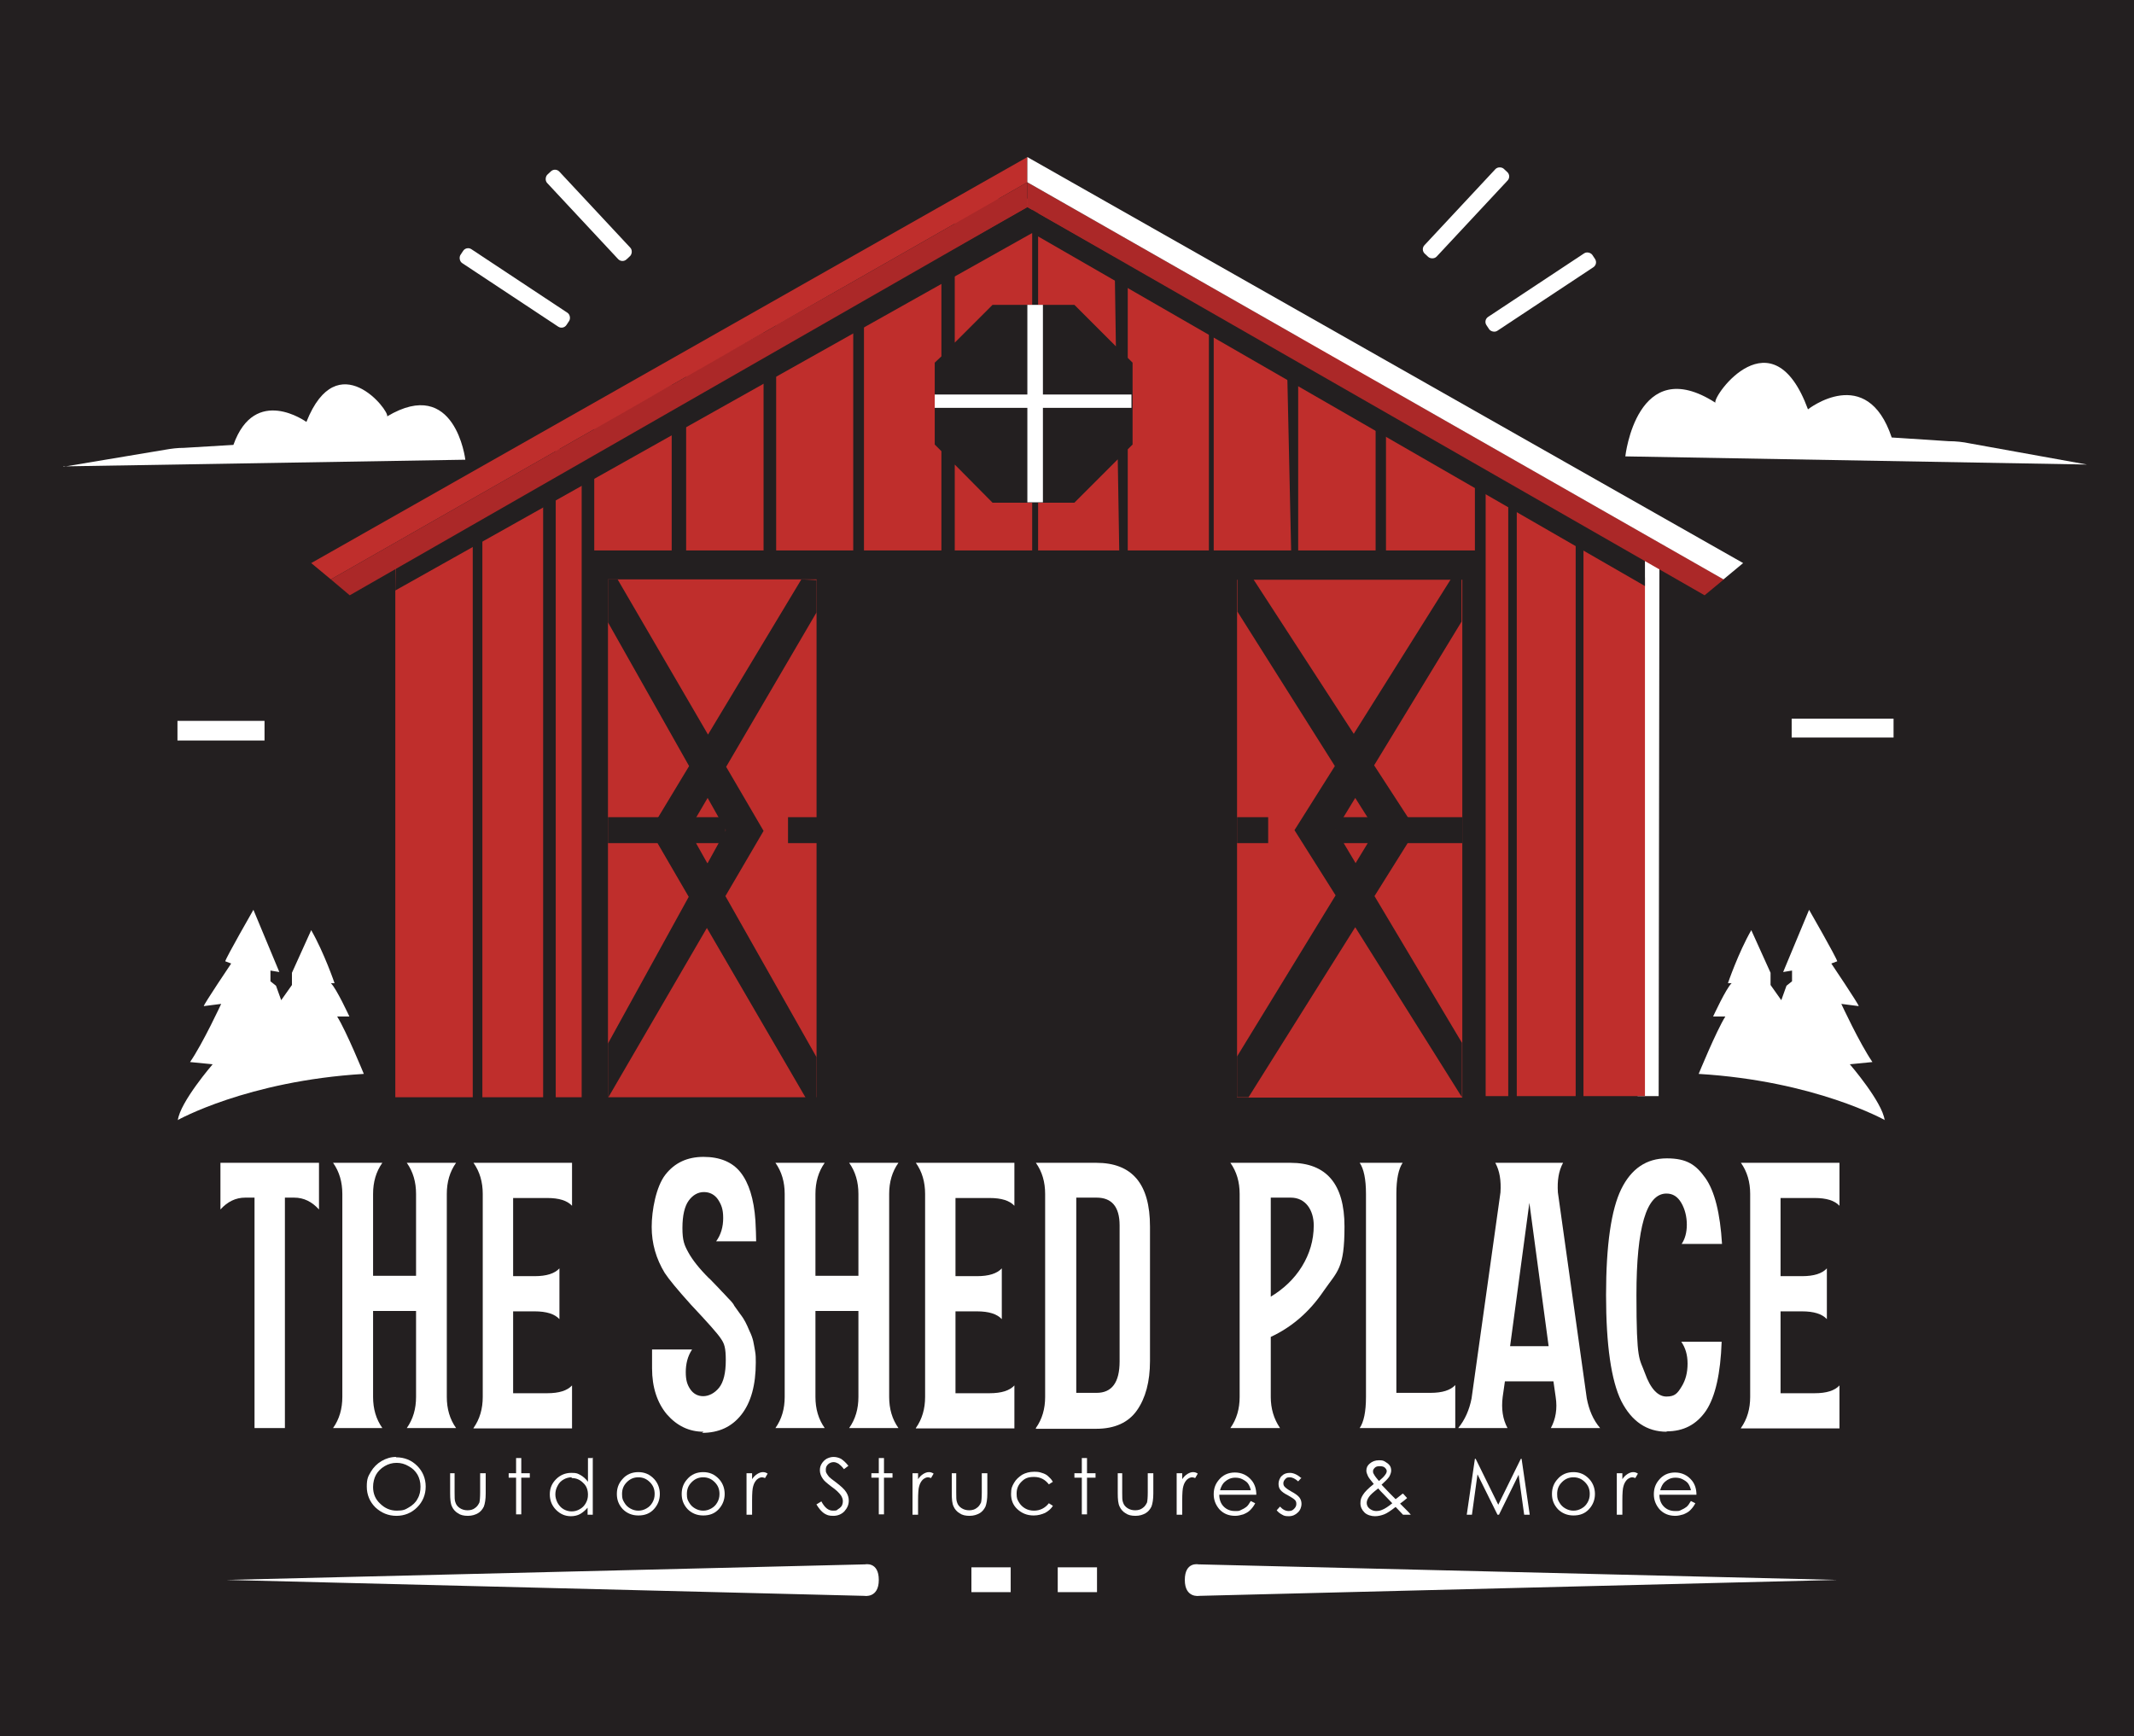 <?xml version="1.0" encoding="UTF-8"?>
<svg id="Layer_1" xmlns="http://www.w3.org/2000/svg" version="1.1" viewBox="0 0 576 468.7">
  <!-- Generator: Adobe Illustrator 29.1.0, SVG Export Plug-In . SVG Version: 2.1.0 Build 142)  -->
  <defs>
    <style>
      .st0, .st1 {
        fill: #231f20;
      }

      .st2 {
        fill: #fff;
      }

      .st3 {
        fill: #bf2e2c;
      }

      .st1 {
        stroke: #bf2e2c;
        stroke-miterlimit: 10;
      }

      .st4 {
        fill: #ab2828;
      }
    </style>
  </defs>
  <rect class="st0" width="576" height="468.7"/>
  <path class="st0" d="M277.3,49.2l-7.5,4.4h8.8v28.7h1.6v-27.4l20.7,12.1.4,26.5,3.1,3.1v-27.3l22,9.6v69.7h-22v-27.3l-2.7,2.7.4,24.6h-21.9v-12.9h-1.6v12.9h-20.9v-23.2l-3.7-3.7v26.8h-20.9v-73.3l20.9-11.7v32.6l3.7-3.7v-31.8l-149,87.9v147.7h111.7v-139.9h113.7v139.9h108.5v-152.7l-165.4-94.3ZM327.6,148.6v-69.7l19.6,10.8.3,13.4,1,45.4h-20.9Z"/>
  <polygon class="st3" points="252.3 97.9 254.1 96.2 254.1 63.6 233.2 75.3 233.2 148.6 254.1 148.6 254.1 121.8 252.3 120 252.3 97.9"/>
  <polygon class="st3" points="257.7 53.6 257.7 60.7 269.8 53.6 257.7 53.6"/>
  <polygon class="st3" points="267.9 82.3 278.6 82.3 278.6 53.6 269.8 53.6 257.7 60.7 257.7 92.5 267.9 82.3"/>
  <polygon class="st3" points="257.7 125.4 257.7 148.6 278.6 148.6 278.6 135.7 267.9 135.7 257.7 125.4"/>
  <polygon class="st3" points="280.2 135.7 280.2 148.6 302.1 148.6 301.7 124 290 135.7 280.2 135.7"/>
  <polygon class="st3" points="301.2 93.5 300.8 67 280.2 54.9 280.2 82.3 290 82.3 301.2 93.5"/>
  <polygon class="st3" points="305.7 120 304.4 121.3 304.4 148.6 326.3 148.6 326.3 78.9 304.4 69.4 304.4 96.6 305.7 97.9 305.7 120"/>
  <polygon class="st3" points="347.2 89.8 327.6 78.9 327.6 91.9 327.6 148.6 348.5 148.6 347.5 103.2 347.2 89.8"/>
  <polygon class="st2" points="447.9 152.2 442 145.5 442 295.9 447.7 295.9 447.9 152.2"/>
  <polygon class="st3" points="127.6 138.9 106.7 149.4 106.7 296.2 127.6 296.2 127.6 138.9"/>
  <polygon class="st3" points="146.6 125.9 130.2 134.5 130.2 296.2 146.6 296.2 146.6 125.9"/>
  <rect class="st3" x="150" y="121.2" width="7" height="175"/>
  <polygon class="st3" points="181.3 103.9 160.4 115.5 160.4 148.6 181.3 148.6 181.3 103.9"/>
  <polygon class="st3" points="206.1 89.8 185.2 101.4 185.2 148.6 206.1 148.6 206.1 89.8"/>
  <polygon class="st3" points="230.3 76.2 209.5 87.8 209.5 148.6 230.3 148.6 230.3 76.2"/>
  <polygon class="st3" points="371.3 97.6 350.4 90.6 350.4 148.6 371.3 148.6 371.3 97.6"/>
  <polygon class="st3" points="398.1 120 374.1 116.1 374.1 148.6 398.1 148.6 398.1 120"/>
  <polygon class="st3" points="407.1 134.5 401 123.1 401 295.9 407.1 295.9 407.1 134.5"/>
  <polygon class="st3" points="425.3 144.5 409.4 131 409.4 295.9 425.3 295.9 425.3 144.5"/>
  <polygon class="st3" points="444 155.9 427.4 136.7 427.4 295.9 444 295.9 444 155.9"/>
  <polygon class="st0" points="444 158.2 278.6 62.9 106.7 159.4 106.8 152.2 277.3 55.9 444 150.6 444 158.2"/>
  <polyline class="st3" points="84 152 277.3 42.4 277.3 49.2 89.3 156.4 84 152"/>
  <polyline class="st4" points="465.3 156.4 277.3 49.2 277.3 55.9 460.1 160.7 465.3 156.4"/>
  <polyline class="st2" points="470.5 152 277.3 42.4 277.3 49.2 465.2 156.4 470.5 152"/>
  <path class="st1" d="M115.8,156.4"/>
  <polyline class="st4" points="89.3 156.4 277.3 49.2 277.3 55.9 94.4 160.7 89.3 156.4"/>
  <path class="st0" d="M503.7,167.5"/>
  <g id="Door">
    <rect class="st3" x="164.1" y="156.4" width="56.3" height="139.8"/>
    <rect class="st0" x="164.1" y="220.6" width="31.7" height="7"/>
    <rect class="st0" x="212.7" y="220.6" width="7.8" height="7"/>
    <path class="st0" d="M216.3,156.4l-25.2,41.9-24.4-41.9h-2.6v11.6l21.9,38.8-10.5,17.4,10.4,17.9-21.8,39.6v14.7l26.7-45.9,26.7,45.9h2.9v-11l-24.6-43.5,10.3-17.6-10.1-17.3,24.4-41.7v-8.7M190.9,233l-5-8.9,5.1-8.7,4.9,8.7-4.9,8.9Z"/>
  </g>
  <g id="Door1" data-name="Door">
    <rect class="st3" x="333.9" y="156.4" width="60.8" height="139.8" transform="translate(728.6 452.7) rotate(-180)"/>
    <rect class="st0" x="360.5" y="220.6" width="34.2" height="7" transform="translate(755.2 448.2) rotate(-180)"/>
    <rect class="st0" x="333.9" y="220.6" width="8.4" height="7" transform="translate(676.2 448.2) rotate(-180)"/>
    <path class="st0" d="M334,156.4v8.7c0,0,26.3,41.7,26.3,41.7l-10.9,17.3,11.1,17.6-26.6,43.5v11s3.1,0,3.1,0l28.8-45.9,28.8,45.9v-14.7s-23.6-39.6-23.6-39.6l11.2-17.9-11.3-17.4,23.6-38.8v-11.6s-2.8,0-2.8,0l-26.3,41.9-27.2-41.9M360.5,224.1l5.3-8.7,5.5,8.7-5.4,8.9-5.3-8.9Z"/>
  </g>
  <rect class="st2" x="277.3" y="82.3" width="4.2" height="53.3"/>
  <rect class="st2" x="252.3" y="106.5" width="53.1" height="3.6"/>
  <g id="Name">
    <g>
      <path class="st2" d="M68.7,385.5v-62.2h-2.5c-2.6,0-4.8,1.1-6.7,3.2v-12.6h26.6v12.6c-1.9-2.1-4.1-3.2-6.7-3.2h-2.5v62.2h-8.3Z"/>
      <path class="st2" d="M89.9,385.5c1.7-2.4,2.5-5.2,2.5-8.4v-54.8c0-3.2-.8-6-2.5-8.4h13.3c-1.7,2.4-2.5,5.2-2.5,8.4v22.1h11.6v-22.1c0-3.2-.8-6-2.5-8.4h13.3c-1.7,2.4-2.5,5.2-2.5,8.4v54.8c0,3.2.8,6,2.5,8.4h-13.3c1.7-2.4,2.5-5.2,2.5-8.4v-23.2h-11.6v23.2c0,3.2.8,6,2.5,8.4h-13.3Z"/>
      <path class="st2" d="M127.8,385.5c1.7-2.4,2.5-5.2,2.5-8.4v-54.8c0-3.2-.8-6-2.5-8.4h26.6v11.6c-1.3-1.4-3.5-2.1-6.7-2.1h-9.2v21.1h5.8c3.2,0,5.4-.7,6.7-2.1v13.7c-1.3-1.4-3.5-2.1-6.7-2.1h-5.8v22.1h9.2c3.2,0,5.4-.7,6.7-2.1v11.6h-26.6Z"/>
      <path class="st2" d="M189.9,386.5c-3.9,0-7.2-1.6-9.9-4.7-2.6-3.1-4-7.3-4-12.4v-5.1h10.8c-1.2,1.8-1.7,3.9-1.7,6.1s.4,3.4,1.2,4.6,2,1.9,3.5,1.9,3.1-.8,4.3-2.3c1.2-1.5,1.8-4,1.8-7.4s-.4-4.5-1.3-5.8c-.9-1.4-3.6-4.4-8.1-9.2-3.6-4-6-6.9-7.1-8.6-2.3-3.8-3.5-7.9-3.5-12.4s1.2-10.9,3.7-14.1c2.5-3.2,5.9-4.8,10.3-4.8s7.8,1.4,10,4.2c2.2,2.8,3.6,7.1,4,13,.1,2.2.2,4.1.2,5.6h-10.8c1.3-1.8,1.9-3.9,1.9-6.3s-.5-3.6-1.4-5c-.9-1.3-2.2-2-3.8-2s-3,.8-4.1,2.3c-1.1,1.5-1.7,4-1.7,7.4s.5,4.6,1.6,6.6c1.1,2,2.9,4.3,5.5,6.9.2.1.7.7,1.7,1.7,1,1,1.6,1.7,1.8,1.9.2.2.8.8,1.7,1.8.9.9,1.5,1.6,1.7,2.1.3.4.8,1.1,1.5,2.1.7.9,1.2,1.7,1.5,2.3.3.6.7,1.4,1.1,2.4.5,1,.8,1.9,1,2.7.2.8.3,1.7.5,2.7.2,1,.2,2,.2,3.1,0,6.1-1.3,10.8-3.9,14.1-2.6,3.3-6.1,4.9-10.6,4.9Z"/>
      <path class="st2" d="M209.3,385.5c1.7-2.4,2.5-5.2,2.5-8.4v-54.8c0-3.2-.8-6-2.5-8.4h13.3c-1.7,2.4-2.5,5.2-2.5,8.4v22.1h11.6v-22.1c0-3.2-.8-6-2.5-8.4h13.3c-1.7,2.4-2.5,5.2-2.5,8.4v54.8c0,3.2.8,6,2.5,8.4h-13.3c1.7-2.4,2.5-5.2,2.5-8.4v-23.2h-11.6v23.2c0,3.2.8,6,2.5,8.4h-13.3Z"/>
      <path class="st2" d="M247.2,385.5c1.7-2.4,2.5-5.2,2.5-8.4v-54.8c0-3.2-.8-6-2.5-8.4h26.6v11.6c-1.3-1.4-3.5-2.1-6.7-2.1h-9.2v21.1h5.8c3.2,0,5.4-.7,6.7-2.1v13.7c-1.3-1.4-3.5-2.1-6.7-2.1h-5.8v22.1h9.2c3.2,0,5.4-.7,6.7-2.1v11.6h-26.6Z"/>
      <path class="st2" d="M279.6,385.5c1.7-2.4,2.5-5.2,2.5-8.4v-54.8c0-3.2-.8-6-2.5-8.4h16.3c9.7,0,14.5,5.7,14.5,17.2v36.3c0,5.6-1.2,10-3.5,13.3-2.3,3.3-6,5-11,5h-16.3ZM290.5,376h5.5c4.1,0,6.2-2.8,6.2-8.5v-36.7c0-5-2.1-7.5-6.2-7.5h-5.5v52.7Z"/>
      <path class="st2" d="M332.1,385.5c1.7-2.4,2.5-5.2,2.5-8.4v-54.8c0-3.2-.8-6-2.5-8.4h16.2c9.7,0,14.6,5.7,14.6,17.2s-1.9,12-5.7,17.5c-3.8,5.6-8.6,9.7-14.2,12.3v16.2c0,3.1.8,5.9,2.5,8.4h-13.3ZM342.9,350.1c3.5-2.1,6.4-4.8,8.5-8.2,2.1-3.4,3.2-7.1,3.2-11.1s-2.1-7.5-6.2-7.5h-5.4v26.8Z"/>
      <path class="st2" d="M367,385.5c1.1-1.6,1.7-4.4,1.7-8.4v-54.8c0-4-.6-6.8-1.7-8.4h11.6c-1.1,1.6-1.7,4.4-1.7,8.4v53.7h9.2c3.2,0,5.4-.7,6.7-2.1v11.6h-25.8Z"/>
      <path class="st2" d="M393.6,385.5c1.8-2.2,3-4.9,3.6-8l7.8-55.6c.2-3.2-.2-5.8-1.4-8h18.3c-1.2,2.2-1.6,4.8-1.4,8l7.8,55.6c.6,3.1,1.7,5.8,3.6,8h-13.3c1.3-2.4,1.8-5.2,1.3-8.4l-.6-4.2h-13.1l-.6,4.2c-.4,3.2,0,6,1.3,8.4h-13.3ZM407.5,363.4h10.5l-5.2-38.7-5.2,38.7Z"/>
      <path class="st2" d="M449.9,386.5c-5.4,0-9.5-2.8-12.3-8.3-2.7-5.5-4.1-15.1-4.1-28.6s1.4-23.1,4.1-28.6c2.7-5.5,6.8-8.3,12.3-8.3s7.9,1.8,10.4,5.3c2.5,3.5,4,9.5,4.5,17.8h-10.9c.9-1.3,1.4-3.1,1.4-5.2s-.5-4.2-1.5-5.9c-1-1.7-2.3-2.5-4-2.5-5.4,0-8.1,9.1-8.1,27.4s.8,16.9,2.3,21.1c1.5,4.2,3.5,6.3,5.8,6.3s3-.9,4.1-2.7c1.1-1.8,1.6-3.8,1.6-6.2s-.6-4.3-1.7-5.9h10.9c-.3,8.6-1.7,14.8-4.2,18.6-2.6,3.8-6.1,5.6-10.7,5.6Z"/>
      <path class="st2" d="M469.9,385.5c1.7-2.4,2.5-5.2,2.5-8.4v-54.8c0-3.2-.8-6-2.5-8.4h26.6v11.6c-1.3-1.4-3.5-2.1-6.7-2.1h-9.2v21.1h5.8c3.2,0,5.4-.7,6.7-2.1v13.7c-1.3-1.4-3.5-2.1-6.7-2.1h-5.8v22.1h9.2c3.2,0,5.4-.7,6.7-2.1v11.6h-26.6Z"/>
    </g>
    <g>
      <path class="st2" d="M61.1,426.5l172.4-4.2s3.7-.8,3.7,4.2-3.9,4.3-3.9,4.3l-172.2-4.3Z"/>
      <path class="st2" d="M495.9,426.5l-172.4-4.2s-3.7-.8-3.7,4.2,3.9,4.3,3.9,4.3l172.2-4.3Z"/>
      <rect class="st2" x="262.2" y="423.1" width="10.6" height="6.7"/>
      <rect class="st2" x="285.5" y="423.1" width="10.6" height="6.7"/>
    </g>
    <g>
      <path class="st2" d="M106.9,393.4c2.3,0,4.2.8,5.7,2.3s2.3,3.4,2.3,5.6-.8,4.1-2.3,5.6c-1.5,1.5-3.4,2.3-5.6,2.3s-4.1-.8-5.7-2.3c-1.5-1.5-2.3-3.4-2.3-5.6s.4-2.8,1.1-4,1.7-2.2,2.9-2.9c1.2-.7,2.5-1.1,3.9-1.1ZM107,394.9c-1.1,0-2.2.3-3.2.9-1,.6-1.8,1.4-2.3,2.3s-.8,2.1-.8,3.3c0,1.8.6,3.3,1.9,4.5,1.2,1.2,2.7,1.9,4.5,1.9s2.3-.3,3.3-.9c1-.6,1.8-1.3,2.3-2.3.6-1,.8-2.1.8-3.3s-.3-2.3-.8-3.2c-.6-1-1.3-1.7-2.4-2.3-1-.6-2.1-.9-3.2-.9Z"/>
      <path class="st2" d="M121.3,397.7h1.4v5.2c0,1.3,0,2.1.2,2.6.2.7.6,1.2,1.2,1.6.6.4,1.3.6,2.1.6s1.5-.2,2-.6c.6-.4.9-.9,1.2-1.5.1-.4.2-1.3.2-2.7v-5.2h1.5v5.5c0,1.5-.2,2.7-.5,3.5-.4.8-.9,1.4-1.6,1.8-.7.4-1.6.7-2.7.7s-2-.2-2.7-.7c-.7-.4-1.3-1.1-1.6-1.8-.4-.8-.5-2-.5-3.6v-5.4Z"/>
      <path class="st2" d="M139.3,393.6h1.4v4.1h2.3v1.2h-2.3v9.9h-1.4v-9.9h-2v-1.2h2v-4.1Z"/>
      <path class="st2" d="M160,393.4v15.5h-1.4v-1.9c-.6.7-1.3,1.3-2,1.7-.7.4-1.6.6-2.5.6-1.6,0-2.9-.6-4-1.7-1.1-1.1-1.7-2.5-1.7-4.2s.6-3,1.7-4.1,2.5-1.7,4.1-1.7,1.7.2,2.5.6c.7.4,1.4,1,2,1.8v-6.4h1.4ZM154.3,398.8c-.8,0-1.5.2-2.2.6s-1.2.9-1.6,1.7c-.4.7-.6,1.5-.6,2.3s.2,1.5.6,2.3c.4.7.9,1.3,1.6,1.7.7.4,1.4.6,2.2.6s1.5-.2,2.2-.6c.7-.4,1.2-.9,1.6-1.6.4-.7.6-1.4.6-2.3,0-1.3-.4-2.4-1.3-3.2-.9-.9-1.9-1.3-3.1-1.3Z"/>
      <path class="st2" d="M172.3,397.4c1.7,0,3.1.6,4.3,1.9,1,1.1,1.5,2.5,1.5,4s-.5,2.9-1.6,4.1c-1.1,1.2-2.5,1.7-4.2,1.7s-3.1-.6-4.2-1.7c-1.1-1.2-1.6-2.5-1.6-4.1s.5-2.9,1.5-4c1.1-1.3,2.6-1.9,4.3-1.9ZM172.3,398.8c-1.2,0-2.2.4-3.1,1.3s-1.3,1.9-1.3,3.2.2,1.6.6,2.3.9,1.2,1.6,1.6c.7.4,1.4.6,2.2.6s1.5-.2,2.2-.6c.7-.4,1.2-.9,1.6-1.6.4-.7.6-1.4.6-2.3,0-1.3-.4-2.3-1.3-3.2-.9-.9-1.9-1.3-3.1-1.3Z"/>
      <path class="st2" d="M189.8,397.4c1.7,0,3.1.6,4.3,1.9,1,1.1,1.5,2.5,1.5,4s-.5,2.9-1.6,4.1c-1.1,1.2-2.5,1.7-4.2,1.7s-3.1-.6-4.2-1.7c-1.1-1.2-1.6-2.5-1.6-4.1s.5-2.9,1.5-4c1.1-1.3,2.6-1.9,4.3-1.9ZM189.8,398.8c-1.2,0-2.2.4-3.1,1.3s-1.3,1.9-1.3,3.2.2,1.6.6,2.3.9,1.2,1.6,1.6c.7.4,1.4.6,2.2.6s1.5-.2,2.2-.6c.7-.4,1.2-.9,1.6-1.6.4-.7.6-1.4.6-2.3,0-1.3-.4-2.3-1.3-3.2-.9-.9-1.9-1.3-3.1-1.3Z"/>
      <path class="st2" d="M201.5,397.7h1.5v1.6c.4-.6.9-1.1,1.4-1.4.5-.3,1-.5,1.5-.5s.8.1,1.3.4l-.7,1.2c-.3-.1-.6-.2-.8-.2-.5,0-.9.2-1.4.6-.4.4-.8,1-1,1.8-.2.6-.3,1.9-.3,3.9v3.8h-1.5v-11.2Z"/>
      <path class="st2" d="M220.4,406.1l1.3-.8c.9,1.7,1.9,2.5,3.1,2.5s1-.1,1.4-.4c.4-.2.8-.6,1-.9.2-.4.3-.8.3-1.3s-.2-1-.5-1.5c-.5-.7-1.3-1.5-2.6-2.4-1.3-1-2-1.6-2.3-2.1-.5-.7-.8-1.5-.8-2.3s.2-1.3.5-1.8.8-1,1.3-1.3c.6-.3,1.2-.5,1.9-.5s1.4.2,2,.5c.6.4,1.3,1,2,1.9l-1.2.9c-.6-.8-1.1-1.2-1.5-1.5-.4-.2-.8-.4-1.3-.4s-1.1.2-1.5.6c-.4.4-.6.8-.6,1.4s0,.6.2,1,.4.6.7,1c.2.2.8.7,1.9,1.5,1.3,1,2.2,1.8,2.7,2.6s.7,1.5.7,2.3c0,1.1-.4,2-1.2,2.9-.8.8-1.8,1.2-3,1.2s-1.7-.2-2.5-.7c-.7-.5-1.4-1.3-2.1-2.5Z"/>
      <path class="st2" d="M237.2,393.6h1.4v4.1h2.3v1.2h-2.3v9.9h-1.4v-9.9h-2v-1.2h2v-4.1Z"/>
      <path class="st2" d="M246.3,397.7h1.5v1.6c.4-.6.9-1.1,1.4-1.4.5-.3,1-.5,1.5-.5s.8.1,1.3.4l-.7,1.2c-.3-.1-.6-.2-.8-.2-.5,0-.9.2-1.4.6-.4.4-.8,1-1,1.8-.2.6-.3,1.9-.3,3.9v3.8h-1.5v-11.2Z"/>
      <path class="st2" d="M256.7,397.7h1.4v5.2c0,1.3,0,2.1.2,2.6.2.7.6,1.2,1.2,1.6.6.4,1.3.6,2.1.6s1.5-.2,2-.6c.6-.4.9-.9,1.2-1.5.1-.4.2-1.3.2-2.7v-5.2h1.5v5.5c0,1.5-.2,2.7-.5,3.5-.4.8-.9,1.4-1.6,1.8-.7.4-1.6.7-2.7.7s-2-.2-2.7-.7c-.7-.4-1.3-1.1-1.6-1.8-.4-.8-.5-2-.5-3.6v-5.4Z"/>
      <path class="st2" d="M284.2,400l-1.1.7c-1-1.3-2.3-2-4-2s-2.5.4-3.4,1.3c-.9.9-1.3,1.9-1.3,3.2s.2,1.6.6,2.3,1,1.3,1.7,1.7c.7.4,1.5.6,2.4.6,1.6,0,3-.7,4-2l1.1.7c-.5.8-1.2,1.4-2.1,1.9-.9.4-1.9.7-3.1.7-1.8,0-3.2-.6-4.4-1.7-1.2-1.1-1.7-2.5-1.7-4.1s.3-2.1.8-3c.5-.9,1.3-1.6,2.2-2.2.9-.5,2-.8,3.2-.8s1.5.1,2.1.3c.7.2,1.3.5,1.7.9s.9.8,1.2,1.4Z"/>
      <path class="st2" d="M292,393.6h1.4v4.1h2.3v1.2h-2.3v9.9h-1.4v-9.9h-2v-1.2h2v-4.1Z"/>
      <path class="st2" d="M301.5,397.7h1.4v5.2c0,1.3,0,2.1.2,2.6.2.7.6,1.2,1.2,1.6.6.4,1.3.6,2.1.6s1.5-.2,2-.6c.6-.4.9-.9,1.2-1.5.1-.4.2-1.3.2-2.7v-5.2h1.5v5.5c0,1.5-.2,2.7-.5,3.5-.4.8-.9,1.4-1.6,1.8-.7.4-1.6.7-2.7.7s-2-.2-2.7-.7c-.7-.4-1.3-1.1-1.6-1.8-.4-.8-.5-2-.5-3.6v-5.4Z"/>
      <path class="st2" d="M317.6,397.7h1.5v1.6c.4-.6.9-1.1,1.4-1.4.5-.3,1-.5,1.5-.5s.8.1,1.3.4l-.7,1.2c-.3-.1-.6-.2-.8-.2-.5,0-.9.2-1.4.6-.4.4-.8,1-1,1.8-.2.6-.3,1.9-.3,3.9v3.8h-1.5v-11.2Z"/>
      <path class="st2" d="M337.6,405.2l1.2.6c-.4.8-.9,1.4-1.4,1.9-.5.5-1.1.8-1.8,1.1-.7.2-1.4.4-2.2.4-1.8,0-3.2-.6-4.3-1.8-1-1.2-1.5-2.5-1.5-4s.4-2.7,1.3-3.8c1.1-1.4,2.6-2.1,4.4-2.1s3.4.7,4.6,2.2c.8,1,1.2,2.3,1.2,3.8h-10c0,1.3.4,2.4,1.2,3.2.8.8,1.8,1.2,3,1.2s1.1,0,1.7-.3c.5-.2,1-.5,1.4-.8.4-.3.8-.9,1.2-1.6ZM337.6,402.2c-.2-.8-.5-1.4-.8-1.8s-.9-.8-1.5-1.1c-.6-.3-1.2-.4-1.9-.4-1.1,0-2,.4-2.8,1.1-.6.5-1,1.3-1.3,2.3h8.3Z"/>
      <path class="st2" d="M351.3,398.9l-.9,1c-.8-.7-1.5-1.1-2.3-1.1s-.9.2-1.2.5c-.3.3-.5.7-.5,1.1s.1.7.4,1c.3.3.8.7,1.7,1.2,1.1.6,1.8,1.1,2.2,1.6.4.5.6,1.1.6,1.8s-.3,1.7-1,2.3c-.6.6-1.4,1-2.4,1s-1.3-.1-1.8-.4c-.6-.3-1.1-.7-1.5-1.2l.9-1c.7.8,1.5,1.2,2.3,1.2s1.1-.2,1.5-.6c.4-.4.6-.8.6-1.3s-.1-.8-.4-1.1c-.3-.3-.9-.7-1.8-1.2-1-.5-1.7-1-2.1-1.5-.4-.5-.5-1.1-.5-1.7s.3-1.6.9-2.1c.6-.6,1.3-.8,2.2-.8s2.1.5,3.1,1.5Z"/>
      <path class="st2" d="M378.8,403.3l1,1.1c-.7.6-1.3,1.1-1.9,1.5.4.4.9.9,1.6,1.6.5.5,1,1,1.3,1.4h-2.1l-2-2.1c-1.3,1-2.3,1.7-3.1,2s-1.6.5-2.5.5-2.1-.3-2.8-1c-.7-.7-1.1-1.5-1.1-2.5s.2-1.5.7-2.3c.5-.8,1.4-1.7,2.9-2.9-.8-1-1.4-1.7-1.6-2.2-.2-.5-.4-.9-.4-1.4,0-.8.3-1.4.9-1.9.7-.6,1.5-.9,2.5-.9s1.2.1,1.7.4c.5.3.9.6,1.2,1,.3.4.4.9.4,1.4s-.2,1-.5,1.6c-.4.6-1.1,1.3-2.1,2.2l2.3,2.4,1.5,1.5c.8-.6,1.4-1.1,1.9-1.5ZM372,401.8c-1.3,1-2.1,1.7-2.5,2.3s-.6,1.1-.6,1.6.2,1.1.7,1.5,1.1.7,1.8.7,1.1-.1,1.6-.3c.8-.3,1.7-.9,2.8-1.8l-2.4-2.5c-.4-.4-.9-.9-1.4-1.5ZM372.2,399.8c.7-.6,1.3-1.1,1.7-1.7.3-.4.4-.7.4-1s-.2-.6-.5-.9c-.3-.3-.8-.4-1.4-.4s-1,.1-1.3.4c-.3.3-.5.6-.5.9s0,.5.2.8c.3.6.8,1.2,1.4,1.9Z"/>
      <path class="st2" d="M395.9,408.9l2.2-15.1h.2l6.1,12.4,6.1-12.4h.2l2.2,15.1h-1.5l-1.5-10.8-5.3,10.8h-.4l-5.4-10.9-1.5,10.9h-1.5Z"/>
      <path class="st2" d="M424.7,397.4c1.7,0,3.1.6,4.3,1.9,1,1.1,1.5,2.5,1.5,4s-.5,2.9-1.6,4.1c-1.1,1.2-2.5,1.7-4.2,1.7s-3.1-.6-4.2-1.7c-1.1-1.2-1.6-2.5-1.6-4.1s.5-2.9,1.5-4c1.1-1.3,2.6-1.9,4.3-1.9ZM424.7,398.8c-1.2,0-2.2.4-3.1,1.3s-1.3,1.9-1.3,3.2.2,1.6.6,2.3.9,1.2,1.6,1.6c.7.4,1.4.6,2.2.6s1.5-.2,2.2-.6c.7-.4,1.2-.9,1.6-1.6.4-.7.6-1.4.6-2.3,0-1.3-.4-2.3-1.3-3.2-.9-.9-1.9-1.3-3.1-1.3Z"/>
      <path class="st2" d="M436.4,397.7h1.5v1.6c.4-.6.9-1.1,1.4-1.4.5-.3,1-.5,1.5-.5s.8.1,1.3.4l-.7,1.2c-.3-.1-.6-.2-.8-.2-.5,0-.9.2-1.4.6-.4.4-.8,1-1,1.8-.2.6-.3,1.9-.3,3.9v3.8h-1.5v-11.2Z"/>
      <path class="st2" d="M456.4,405.2l1.2.6c-.4.8-.9,1.4-1.4,1.9-.5.5-1.1.8-1.8,1.1-.7.2-1.4.4-2.2.4-1.8,0-3.2-.6-4.3-1.8-1-1.2-1.5-2.5-1.5-4s.4-2.7,1.3-3.8c1.1-1.4,2.6-2.1,4.4-2.1s3.4.7,4.6,2.2c.8,1,1.2,2.3,1.2,3.8h-10c0,1.3.4,2.4,1.2,3.2.8.8,1.8,1.2,3,1.2s1.1,0,1.7-.3c.5-.2,1-.5,1.4-.8.4-.3.8-.9,1.2-1.6ZM456.4,402.2c-.2-.8-.5-1.4-.8-1.8s-.9-.8-1.5-1.1c-.6-.3-1.2-.4-1.9-.4-1.1,0-2,.4-2.8,1.1-.6.5-1,1.3-1.3,2.3h8.3Z"/>
    </g>
  </g>
  <rect class="st2" x="47.9" y="194.6" width="23.5" height="5.3"/>
  <path class="st2" d="M47.9,302.4s18.8-10.6,50.3-12.5c0,0-4.7-11.5-7.2-15.5h3.3s-3.5-7.6-5-9h1s-2.8-8.2-6.3-14.3l-5.2,11.5v3.3l-2.9,4.1-1.4-3.9-1.5-1.2v-2.9l2.4.4-7-16.8s-7.4,12.9-7.6,13.9l1.6.6s-7.4,11-7.4,11.5l4.7-.6s-4.9,10.6-8.4,15.7l6.1.6s-8.8,10.2-9.4,15.1Z"/>
  <path class="st2" d="M508.8,302.4s-18.8-10.6-50.3-12.5c0,0,4.7-11.5,7.2-15.5h-3.3s3.5-7.6,5-9h-1s2.8-8.2,6.3-14.3l5.2,11.5v3.3s2.9,4.1,2.9,4.1l1.4-3.9,1.5-1.2v-2.9s-2.4.4-2.4.4l7-16.8s7.4,12.9,7.6,13.9l-1.6.6s7.4,11,7.4,11.5l-4.7-.6s4.9,10.6,8.4,15.7l-6.1.6s8.8,10.2,9.4,15.1Z"/>
  <rect class="st2" x="483.6" y="194" width="27.5" height="5.1"/>
  <rect class="st2" x="121.8" y="75.5" width="34.3" height="4.5" rx="1.6" ry="1.6" transform="translate(66 -63.8) rotate(33.5)"/>
  <rect class="st2" x="143.2" y="55.9" width="31.3" height="4.5" rx="1.6" ry="1.6" transform="translate(93.1 -97.7) rotate(47)"/>
  <path class="st2" d="M17.1,125.9l108.5-1.8s-2.7-22.7-21.1-11.7c.7-1.5-13.4-19.6-21.8,1.5,0,0-13.9-10.1-19.7,6.2l-13.4.8c-1.7,0-3.3.2-5,.5l-27.5,4.6Z"/>
  <rect class="st2" x="398.8" y="76.7" width="34.3" height="4.5" rx="1.6" ry="1.6" transform="translate(806.3 -84.9) rotate(146.5)"/>
  <rect class="st2" x="380.3" y="55.4" width="31.3" height="4.5" rx="1.6" ry="1.6" transform="translate(707.9 -192.8) rotate(133)"/>
  <path class="st2" d="M563.2,125.4l-124.5-2.2s3.1-28.1,24.3-14.5c-.7-1.9,15.4-24.3,25,1.8,0,0,15.9-12.5,22.6,7.6l15.4,1c1.9,0,3.8.2,5.7.6l31.6,5.7Z"/>
</svg>
